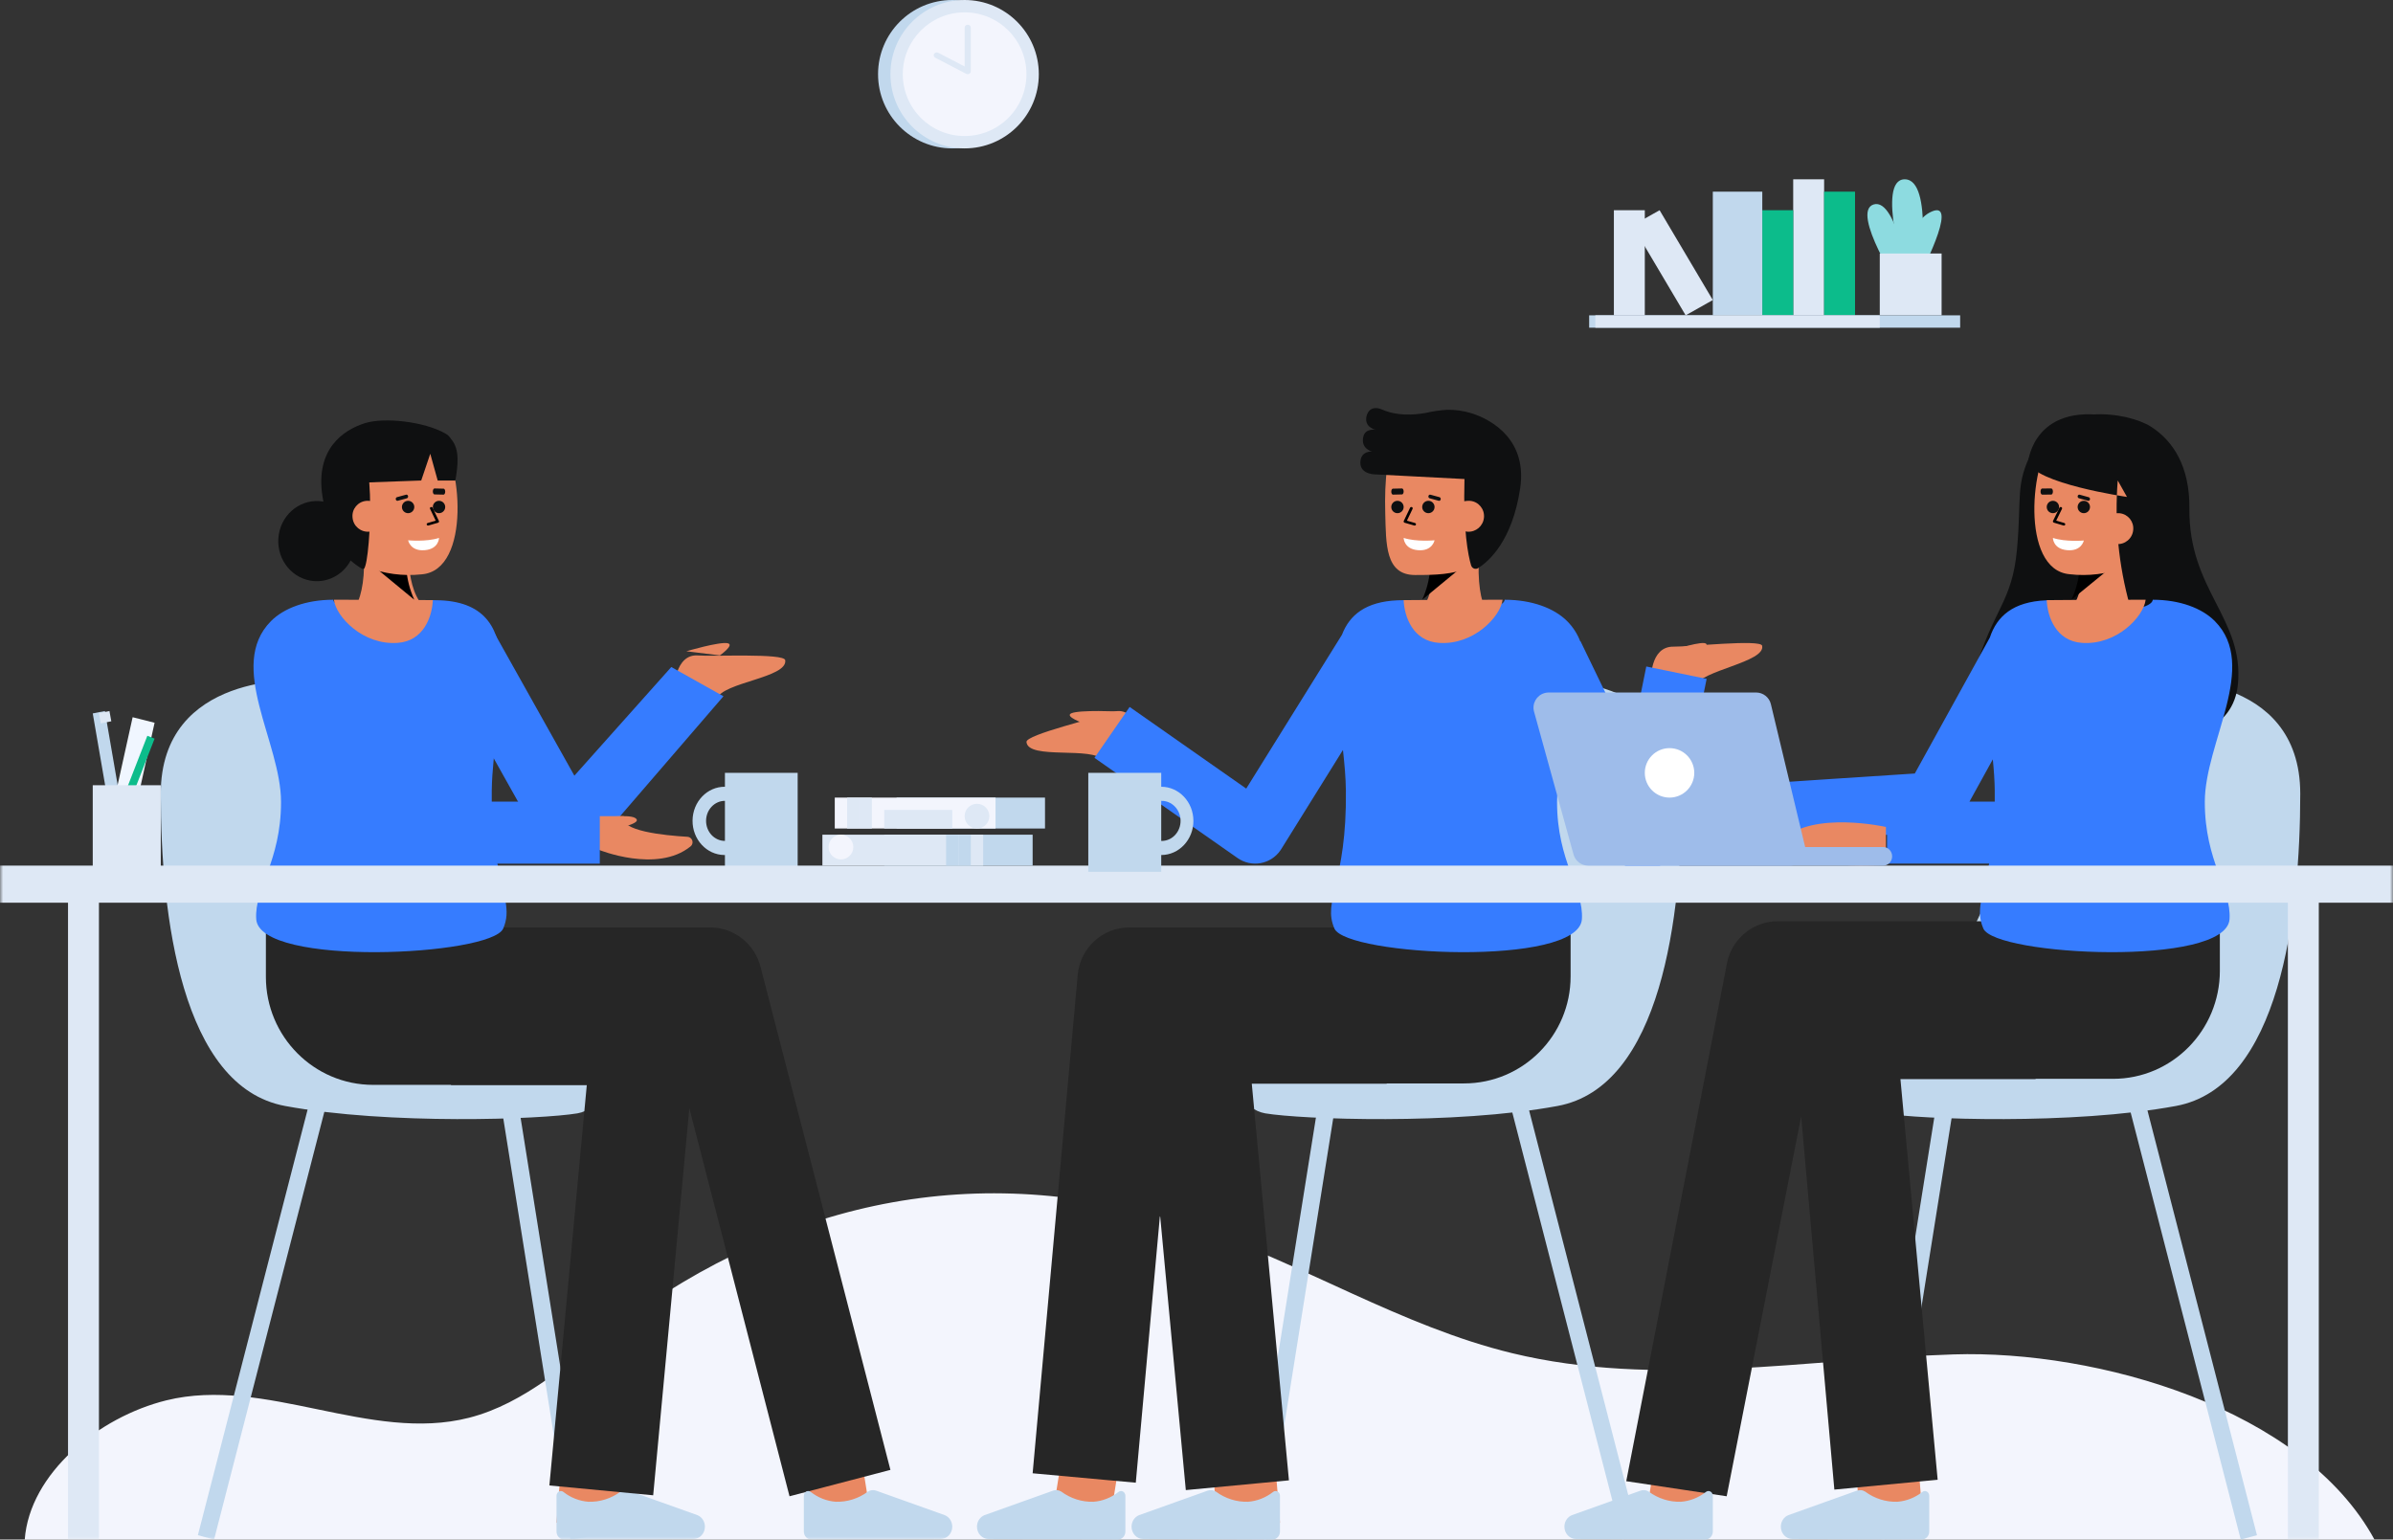 <?xml version="1.0" encoding="UTF-8"?>
<svg width="387px" height="249px" viewBox="0 0 387 249" version="1.1" xmlns="http://www.w3.org/2000/svg" xmlns:xlink="http://www.w3.org/1999/xlink">
    <rect x="0" y="0" width="387" height="249" fill="#333333" stroke="none"/>
    <!-- Generator: Sketch 59.1 (86144) - https://sketch.com -->
    <title>pricing</title>
    <desc>Created with Sketch.</desc>
    <defs>
        <polygon id="path-1" points="0 280 387 280 387 0 0 0"></polygon>
    </defs>
    <g id="页面-1" stroke="none" stroke-width="1" fill="none" fill-rule="evenodd">
        <g id="Pricing" transform="translate(-819, -183)">
            <g id="pricing" transform="translate(819, 152)">
                <path d="M114.188,163.764 C114.19,161.975 115.554,160.524 117.236,160.526 L117.236,167.005 C115.553,167.006 114.189,165.555 114.188,163.764 M117.236,169.288 L117.236,172 L129,172 L129,156 L117.236,156 L117.236,158.246 C114.371,158.218 112.026,160.667 112,163.716 C111.974,166.765 114.274,169.26 117.14,169.288 C117.172,169.288 117.204,169.288 117.236,169.288" id="Fill-1" fill="#C1D8ED"></path>
                <path d="M384,280 L4,280 C4.802,269.277 15.969,260.181 26.914,257.483 C42.926,253.54 59.87,264.381 75.845,260.304 C84.921,257.991 92.066,251.249 99.575,245.652 C127.901,224.531 159.616,218.288 193.138,229.467 C210.659,235.308 226.623,245.522 244.571,249.864 C267.78,255.482 292.05,250.824 315.917,250.056 C339.159,249.308 372.463,258.781 384,280" id="Fill-3" fill="#F3F5FD"></path>
                <polygon id="Fill-5" fill="#C1D8ED" points="244 208.703 246.621 208 265 279.297 262.379 280"></polygon>
                <polygon id="Fill-7" fill="#C1D8ED" points="202 279.576 213.252 209 216 209.424 204.749 280"></polygon>
                <path d="M249.257,141.023 C249.257,141.023 272,139.594 272,159.368 C272,179.142 268.65,206.779 251.89,209.877 C235.13,212.974 210.372,212.04 204.624,211.07 C197.562,209.879 194.483,193.576 203.89,192.485 C230.583,189.387 217.655,143.167 249.257,141.023" id="Fill-9" fill="#C1D8ED"></path>
                <path d="M242,132 C242,132 238.444,130.104 239.238,120.368 L231.891,119 C231.891,119 232.717,127.73 229,130.501 L242,132 Z" id="Fill-11" fill="#E98862"></path>
                <path d="M230,128 L236,123.053 L231.288,123 C231.151,124.738 230.714,126.435 230,128" id="Fill-13" fill="#000000"></path>
                <path d="M242.458,116.193 C241.95,119.107 240.345,121.866 237.752,122.807 C234.674,123.924 232.393,124 228.844,124 C224.001,124 224.161,118.993 224.024,113.948 C223.887,108.882 224.294,103.449 226.208,101.683 C230.028,98.16 241.244,100.392 242.608,106.285 C243.314,109.333 242.943,113.419 242.458,116.193" id="Fill-15" fill="#E98862"></path>
                <path d="M221.901,104.036 C221.901,104.036 219.967,103.583 220.496,101.562 C220.848,100.221 222.486,100.519 222.486,100.519 C222.486,100.519 220.935,100.221 220.935,98.802 C220.935,97.908 221.59,96.392 223.568,97.258 C225.888,98.275 228.533,98.144 230.545,97.789 C231.683,97.528 232.839,97.357 234.001,97.278 L234.007,97.278 C235.344,97.253 236.676,97.44 237.959,97.832 C241.556,98.961 246.999,102.342 245.842,110.008 C244.55,118.563 240.722,121.835 239.037,122.884 C238.674,123.114 238.202,122.991 237.983,122.61 C237.952,122.555 237.926,122.496 237.908,122.434 C237.431,120.831 236.608,116.796 236.838,108.477 C225.783,107.909 222.603,107.736 222.603,107.736 C222.603,107.736 220,107.838 220,105.845 C220,103.851 221.901,104.036 221.901,104.036" id="Fill-17" fill="#0F1011"></path>
                <path d="M231,112 C231.552,112 232,112.448 232,113 C232,113.552 231.552,114 231,114 C230.447,114 230,113.552 230,113 C230,112.448 230.447,112 231,112" id="Fill-19" fill="#0F1011"></path>
                <path d="M226,112 C226.553,112 227,112.448 227,113 C227,113.552 226.553,114 226,114 C225.447,114 225,113.552 225,113 C225,112.448 225.447,112 226,112" id="Fill-21" fill="#0F1011"></path>
                <path d="M225.254,111 C225.109,110.991 224.995,110.769 225,110.502 C225.004,110.249 225.114,110.045 225.251,110.034 L226.734,110 C226.878,110.004 226.994,110.214 227,110.477 C227.002,110.744 226.886,110.962 226.741,110.966 L226.74,110.966 L225.258,111 L225.254,111 Z" id="Fill-23" fill="#0F1011"></path>
                <path d="M232.737,112 C232.716,112 232.695,111.997 232.674,111.992 L231.206,111.591 C231.063,111.554 230.974,111.394 231.007,111.233 C231.039,111.072 231.181,110.971 231.323,111.008 C231.325,111.008 231.327,111.008 231.33,111.009 L232.798,111.41 C232.939,111.448 233.027,111.61 232.993,111.771 C232.964,111.905 232.858,112 232.737,112" id="Fill-25" fill="#0F1011"></path>
                <path d="M235.006,114.31 C234.913,115.699 235.954,116.9 237.331,116.994 C238.681,117.086 239.859,116.078 239.988,114.72 C240.122,113.358 239.135,112.144 237.784,112.009 C237.757,112.006 237.729,112.004 237.701,112.002 C235.92,111.946 235.119,112.923 235.006,114.31" id="Fill-27" fill="#E98862"></path>
                <path d="M228.777,116 C228.9,116 229,115.906 229,115.791 C229,115.699 228.936,115.618 228.842,115.591 L227.529,115.212 L228.448,113.292 C228.497,113.186 228.445,113.063 228.332,113.017 C228.221,112.972 228.092,113.018 228.042,113.121 L227.02,115.257 C226.969,115.362 227.019,115.486 227.131,115.534 C227.139,115.537 227.149,115.54 227.157,115.543 L228.712,115.991 C228.733,115.997 228.755,116 228.777,116" id="Fill-29" fill="#000000"></path>
                <path d="M232,118.383 C232,118.383 229.061,118.673 227,118 C227,118 227.017,119.809 229.342,119.987 C231.667,120.166 232,118.383 232,118.383" id="Fill-31" fill="#FFFFFF"></path>
                <polygon id="Fill-33" fill="#E98862" points="196 266.743 206.091 266 207 277.257 196.909 278"></polygon>
                <path d="M184.858,279.909 C183.827,279.904 182.995,279.009 183,277.909 C183,277.86 183.002,277.812 183.005,277.763 C183.062,276.991 183.533,276.324 184.214,276.053 L195.324,272.085 C195.759,271.931 196.237,271.988 196.63,272.24 C198.157,273.37 199.984,273.948 201.842,273.888 C203.289,273.779 204.678,273.237 205.852,272.326 C206.151,272.064 206.594,272.11 206.84,272.43 C206.944,272.565 207.001,272.733 207,272.908 L207,278.701 C207,279.418 206.455,280 205.783,280 L205.778,280 L184.858,279.909 Z" id="Fill-35" fill="#C1D8ED"></path>
                <polygon id="Fill-37" fill="#E98862" points="170 277.38 171.823 266 181 267.62 179.177 279"></polygon>
                <path d="M228.374,181.03 L228.374,181 L182.633,181 C178.3,181 174.683,184.318 174.292,188.651 L167,269.283 L183.681,270.804 L187.601,227.46 L191.772,272 L208.448,270.425 L202.441,206.278 L224.26,206.278 L224.26,206.229 L236.758,206.229 C246.281,206.229 254,198.477 254,188.915 L254,181.03 L228.374,181.03 Z" id="Fill-39" fill="#262626"></path>
                <path d="M159.858,279.91 C158.827,279.905 157.995,279.01 158,277.91 C158,277.861 158.002,277.813 158.005,277.764 C158.062,276.992 158.533,276.325 159.214,276.053 L170.324,272.085 C170.759,271.931 171.236,271.988 171.629,272.24 C173.157,273.37 174.984,273.948 176.842,273.888 C178.289,273.779 179.678,273.237 180.851,272.326 C181.151,272.064 181.594,272.111 181.84,272.431 C181.944,272.565 182,272.734 182,272.908 L182,278.701 C182,279.418 181.455,280 180.783,280 L180.778,280 L159.858,279.91 Z" id="Fill-41" fill="#C1D8ED"></path>
                <path d="M267.003,141.132 C267.003,141.132 266.75,135.531 270.655,135.587 C273.118,135.621 284.741,134.356 284.977,135.439 C285.561,138.116 274.939,139.423 274.116,142 L267.003,141.132 Z" id="Fill-43" fill="#E98862"></path>
                <path d="M269,136.628 C269,136.628 274.311,134.809 275.66,135.016 C276.856,135.2 274.513,137 274.513,137 L269,136.628 Z" id="Fill-45" fill="#E98862"></path>
                <path d="M185,150.656 C185,150.656 183.537,144.815 179.803,146.217 C177.448,147.103 165.898,149.81 166.001,151.004 C166.255,153.957 176.857,151.636 178.432,154 L185,150.656 Z" id="Fill-47" fill="#E98862"></path>
                <path d="M181,146.079 C181,146.079 174.622,145.775 173.268,146.36 C172.069,146.879 175.28,148 175.28,148 L181,146.079 Z" id="Fill-49" fill="#E98862"></path>
                <path d="M266.241,138.797 L263.688,151.421 L255.603,134.711 L255.56,134.732 C255.093,133.504 254.371,132.389 253.442,131.463 C251.36,129.366 247.751,128.005 243.356,128 C243.028,130.58 227.465,130.589 227.347,128.06 C226.753,128.069 226.291,128.083 226.003,128.092 C220.881,128.315 218.254,130.448 217.023,133.665 L201.543,158.543 L182.687,145.34 L177,153.572 L200.146,169.778 C202.403,171.359 205.506,170.798 207.076,168.526 C207.122,168.46 207.166,168.392 207.209,168.324 L217.184,152.295 C217.434,154.549 217.635,156.771 217.659,158.869 C217.832,173.801 213.831,176.616 215.805,181.178 C217.718,185.607 255.326,187.446 255.828,179.656 C256.147,174.698 251.808,170.371 251.808,160.708 C251.808,158.159 252.425,155.42 253.199,152.64 L261.162,169.099 C262.365,171.588 265.345,172.625 267.817,171.414 C269.212,170.731 270.21,169.433 270.519,167.903 L276,140.797 L266.241,138.797 Z" id="Fill-51" fill="#367CFF"></path>
                <path d="M227,128.063 C227.119,130.743 228.488,134.684 232.697,134.976 C238.316,135.375 242.671,130.733 243,128 L242.982,128 C237.458,128 230.227,128.01 227,128.063" id="Fill-53" fill="#E98862"></path>
                <polygon id="Fill-55" fill="#C1D8ED" points="344 208.703 346.621 208 365 279.297 362.379 280"></polygon>
                <polygon id="Fill-57" fill="#C1D8ED" points="302 279.576 313.252 209 316 209.424 304.749 280"></polygon>
                <path d="M349.257,141.023 C349.257,141.023 372,139.594 372,159.368 C372,179.142 368.651,206.779 351.89,209.877 C335.13,212.974 310.372,212.04 304.624,211.07 C297.562,209.879 294.483,193.576 303.89,192.485 C330.583,189.387 317.656,143.167 349.257,141.023" id="Fill-59" fill="#C1D8ED"></path>
                <path d="M354.071,113.226 C354.141,106.468 351.454,102.28 347.811,99.981 C344.215,97.712 332.94,95.737 328.666,103.974 C325.877,109.348 326.977,111.269 326.188,119.878 C325.398,128.487 322.362,129.389 319.283,139.823 C316.868,148.008 330.395,152.353 342.107,151.978 C353.819,151.602 361.246,149.023 361.926,141.62 C362.902,130.994 353.934,126.471 354.071,113.226" id="Fill-61" fill="#0F1011"></path>
                <path d="M347,132 C347,132 343.458,130.085 344.341,120.427 L336.999,119 C336.999,119 337.745,127.673 334,130.391 L347,132 Z" id="Fill-63" fill="#E98862"></path>
                <path d="M335,128 L341,123.098 L336.321,123 C336.17,124.742 335.722,126.437 335,128" id="Fill-65" fill="#000000"></path>
                <path d="M348.402,116.221 C347.865,119.117 346.232,121.85 343.625,122.764 C340.783,123.846 337.715,124.226 334.69,123.871 C326.632,123.147 328.395,105.101 332.256,101.627 C336.117,98.154 347.333,100.477 348.644,106.357 C349.323,109.4 348.912,113.465 348.402,116.221" id="Fill-67" fill="#E98862"></path>
                <path d="M337,112 C337.553,112 338,112.447 338,113 C338,113.552 337.553,114 337,114 C336.447,114 336,113.552 336,113 C336,112.447 336.447,112 337,112" id="Fill-69" fill="#0F1011"></path>
                <path d="M332,112 C332.553,112 333,112.448 333,113 C333,113.553 332.553,114 332,114 C331.447,114 331,113.553 331,113 C331,112.448 331.447,112 332,112" id="Fill-71" fill="#0F1011"></path>
                <path d="M330.254,111 C330.108,110.989 329.994,110.759 330,110.485 C330.005,110.227 330.116,110.019 330.254,110.009 L331.746,110 C331.892,110.01 332.006,110.241 332,110.515 C331.994,110.773 331.884,110.98 331.746,110.991 L330.254,111 Z" id="Fill-73" fill="#0F1011"></path>
                <path d="M337.734,112 C337.713,112 337.691,111.997 337.67,111.991 L336.201,111.582 C336.059,111.542 335.973,111.382 336.008,111.224 C336.043,111.066 336.187,110.969 336.33,111.009 L337.799,111.419 C337.941,111.458 338.027,111.618 337.992,111.776 C337.963,111.908 337.856,112 337.734,112" id="Fill-75" fill="#0F1011"></path>
                <path d="M337,118.421 C337,118.421 334.055,118.683 332,118 C332,118 332,119.789 334.325,119.985 C336.65,120.18 337,118.421 337,118.421" id="Fill-77" fill="#FFFFFF"></path>
                <path d="M342.482,108.706 C341.947,115.537 342.615,122.411 344.455,129 C344.455,129 349.986,119.459 350.907,111.476 C351.77,103.992 346.414,99.519 342.778,98.651 C328.959,95.352 328,105.668 328,105.668 C328.892,109.187 343.978,111.37 343.978,111.37" id="Fill-79" fill="#0F1011"></path>
                <path d="M340.011,116.269 C339.885,117.646 340.897,118.864 342.271,118.99 C343.645,119.115 344.861,118.101 344.985,116.724 C345.132,115.373 344.157,114.158 342.809,114.012 C342.781,114.009 342.753,114.006 342.725,114.004 C340.945,113.929 340.135,114.892 340.011,116.269" id="Fill-81" fill="#E98862"></path>
                <path d="M333.778,116 C333.9,116 334,115.906 334,115.791 C334,115.7 333.937,115.62 333.845,115.592 L332.534,115.202 L333.471,113.291 C333.519,113.185 333.467,113.062 333.353,113.017 C333.244,112.973 333.118,113.017 333.065,113.116 L332.021,115.243 C331.969,115.347 332.018,115.472 332.13,115.52 C332.138,115.523 332.146,115.527 332.155,115.529 L333.708,115.989 C333.73,115.996 333.754,116 333.778,116" id="Fill-83" fill="#000000"></path>
                <path d="M283.995,158.748 C283.995,158.748 272.255,156.095 267.263,160.783 C266.915,161.111 266.912,161.647 267.257,161.978 C267.431,162.145 267.67,162.236 267.918,162.228 C270.72,162.133 274.535,162.349 276.852,163.341 C276.041,163.702 275.217,164.164 275.402,164.468 C275.914,165.315 284,164.897 284,164.897 L283.995,158.748 Z" id="Fill-85" fill="#E98862"></path>
                <polygon id="Fill-87" fill="#E98862" points="300 266.743 310.091 266 311 277.257 300.909 278"></polygon>
                <path d="M289.859,279.909 C288.828,279.905 287.995,279.01 288,277.91 C288,277.861 288,277.813 288.006,277.764 C288.063,276.992 288.534,276.325 289.214,276.054 L300.324,272.085 C300.76,271.931 301.236,271.988 301.629,272.24 C303.157,273.37 304.984,273.948 306.842,273.888 C308.29,273.779 309.678,273.237 310.851,272.326 C311.152,272.063 311.595,272.111 311.841,272.432 C311.944,272.566 312,272.734 312,272.908 L312,278.701 C312,279.418 311.455,280 310.783,280 L310.778,280 L289.859,279.909 Z" id="Fill-89" fill="#C1D8ED"></path>
                <polygon id="Fill-91" fill="#E98862" points="266 277.38 267.823 266 277 267.62 275.177 279"></polygon>
                <path d="M263,270.563 L279.377,186.357 C280.338,182.614 283.675,180 287.495,180 L333.326,180 L333.326,180.03 L359,180.03 L359,187.996 C359,197.654 351.267,205.485 341.726,205.485 L329.204,205.485 L329.204,205.535 L307.343,205.535 L313.362,270.33 L296.655,271.921 L291.288,211.56 L279.242,273 L263,270.563 Z" id="Fill-93" fill="#262626"></path>
                <path d="M322.593,158.868 C322.6,159.484 322.597,160.072 322.593,160.647 L318.51,160.647 L322.281,153.813 C322.451,155.543 322.576,157.244 322.594,158.868 L322.593,158.868 Z M305.176,170.675 L321.683,170.675 C320.709,175.981 319.471,178.211 320.748,181.178 C322.652,185.607 360.064,187.446 360.565,179.656 C360.882,174.698 356.565,170.366 356.565,160.708 C356.565,151.05 365.349,138.706 358.192,131.463 C356.12,129.366 352.53,128.005 348.159,128 C347.832,130.58 332.35,130.589 332.231,128.06 C331.641,128.069 331.182,128.083 330.895,128.092 C325.561,128.325 322.946,130.652 321.798,134.125 L309.665,156.104 L283,157.842 L283.593,166.56 L305.178,166.019 L305.176,170.675 Z" id="Fill-95" fill="#367CFF"></path>
                <path d="M331,128.063 C331.119,130.743 332.488,134.684 336.697,134.976 C342.316,135.375 346.671,130.733 347,128 L346.982,128 C341.458,128 334.227,128.01 331,128.063" id="Fill-97" fill="#E98862"></path>
                <path d="M254.858,279.91 C253.827,279.905 252.995,279.011 253,277.911 L253,277.91 C253,277.861 253.002,277.813 253.005,277.764 C253.062,276.992 253.534,276.325 254.214,276.054 L265.324,272.085 C265.759,271.931 266.236,271.988 266.63,272.24 C268.157,273.37 269.984,273.948 271.842,273.888 C273.289,273.779 274.678,273.237 275.851,272.326 C276.152,272.064 276.595,272.111 276.841,272.431 C276.944,272.566 277,272.734 277,272.908 L277,278.701 C277,279.418 276.455,280 275.783,280 L275.777,280 L254.858,279.91 Z" id="Fill-99" fill="#C1D8ED"></path>
                <path d="M304.995,164.748 C304.995,164.748 293.255,162.095 288.263,166.783 C287.915,167.111 287.912,167.647 288.257,167.978 C288.431,168.146 288.67,168.236 288.918,168.228 C291.72,168.132 295.535,168.349 297.852,169.341 C297.041,169.702 296.217,170.164 296.401,170.469 C296.914,171.315 305,170.897 305,170.897 L304.995,164.748 Z" id="Fill-101" fill="#E98862"></path>
                <polygon id="Fill-103" fill="#DEE8F5" points="264 67.472 268.393 65 277 79.528 272.607 82"></polygon>
                <mask id="mask-2" fill="white">
                    <use xlink:href="#path-1"></use>
                </mask>
                <g id="Clip-106"></g>
                <polygon id="Fill-105" fill="#DEE8F5" mask="url(#mask-2)" points="261 82 266 82 266 65 261 65"></polygon>
                <polygon id="Fill-107" fill="#DEE8F5" mask="url(#mask-2)" points="290 82 295 82 295 60 290 60"></polygon>
                <polygon id="Fill-108" fill="#0CBC8B" mask="url(#mask-2)" points="285 82 290 82 290 65 285 65"></polygon>
                <polygon id="Fill-109" fill="#0CBC8B" mask="url(#mask-2)" points="295 82 300 82 300 62 295 62"></polygon>
                <polygon id="Fill-110" fill="#C1D8ED" mask="url(#mask-2)" points="277 82 285 82 285 62 277 62"></polygon>
                <path d="M308,76 C308,76 307.974,67.056 312.457,65.188 C316.94,63.32 310.228,76 310.228,76 L308,76 Z" id="Fill-111" fill="#8DDBE0" mask="url(#mask-2)"></path>
                <path d="M310.437,76 C310.437,76 312.738,60 308.037,60 C303.336,60 308.245,76 308.245,76" id="Fill-112" fill="#8DDBE0" mask="url(#mask-2)"></path>
                <path d="M309,77.538 C309,77.538 306.847,62.892 303.011,64.067 C299.175,65.242 307.491,78 307.491,78 L309,77.538 Z" id="Fill-113" fill="#8DDBE0" mask="url(#mask-2)"></path>
                <polygon id="Fill-114" fill="#DEE8F5" mask="url(#mask-2)" points="304 82 314 82 314 72 304 72"></polygon>
                <polygon id="Fill-115" fill="#C1D8ED" mask="url(#mask-2)" points="257 84 317 84 317 82 257 82"></polygon>
                <polygon id="Fill-116" fill="#DEE8F5" mask="url(#mask-2)" points="258 84 304 84 304 82 258 82"></polygon>
                <polygon id="Fill-117" fill="#C1D8ED" mask="url(#mask-2)" points="32 279.297 50.38 208 53 208.703 34.62 280"></polygon>
                <polygon id="Fill-118" fill="#C1D8ED" mask="url(#mask-2)" points="81 209.424 83.749 209 95 279.577 92.251 280"></polygon>
                <path d="M48.744,141.023 C48.744,141.023 26,139.594 26,159.368 C26,179.142 29.352,206.779 46.11,209.877 C62.869,212.974 87.628,212.04 93.376,211.07 C100.438,209.879 103.517,193.576 94.11,192.485 C67.415,189.387 80.344,143.167 48.744,141.023" id="Fill-119" fill="#C1D8ED" mask="url(#mask-2)"></path>
                <path d="M56,131 C56,131 59.556,129.104 58.762,119.37 L66.109,118 C66.109,118 65.283,126.728 69,129.499 L56,131 Z" id="Fill-120" fill="#E98862" mask="url(#mask-2)"></path>
                <path d="M67,128 L61,123.053 L65.712,123 C65.849,124.739 66.285,126.435 67,128" id="Fill-121" fill="#000000" mask="url(#mask-2)"></path>
                <path d="M54.543,116.119 C55.054,119.02 56.664,121.767 59.265,122.703 C62.102,123.81 65.17,124.217 68.203,123.891 C76.278,123.239 74.681,105.185 70.847,101.676 C67.013,98.168 55.761,100.39 54.393,106.256 C53.685,109.29 54.057,113.358 54.543,116.119" id="Fill-122" fill="#E98862" mask="url(#mask-2)"></path>
                <path d="M72.958,102.012 C72.725,101.628 72.399,101.316 72.012,101.105 C68.55,99.149 62.132,98.473 59.05,99.43 C55.475,100.541 50.991,103.654 52.14,111.202 C52.188,111.52 52.24,111.826 52.294,112.128 C48.896,111.525 45.671,113.897 45.09,117.426 C44.509,120.954 46.793,124.304 50.191,124.907 C52.81,125.372 55.425,124.064 56.708,121.648 C57.239,122.124 57.812,122.547 58.419,122.909 C58.846,123.172 58.95,122.958 59.098,122.466 C59.615,120.748 60.123,113.953 59.717,109.018 L68.12,108.716 L69.584,104.391 L70.784,108.716 L73.646,108.716 C74.03,106.373 74.424,103.717 72.958,102.012" id="Fill-123" fill="#0F1011" mask="url(#mask-2)"></path>
                <path d="M66,112 C66.552,112 67,112.447 67,113 C67,113.552 66.552,114 66,114 C65.448,114 65,113.552 65,113 C65,112.447 65.448,112 66,112" id="Fill-124" fill="#0F1011" mask="url(#mask-2)"></path>
                <path d="M71,112 C71.552,112 72,112.447 72,113 C72,113.552 71.552,114 71,114 C70.448,114 70,113.552 70,113 C70,112.447 70.448,112 71,112" id="Fill-125" fill="#0F1011" mask="url(#mask-2)"></path>
                <path d="M71.745,111 C71.891,110.991 72.004,110.768 72,110.502 C71.995,110.249 71.886,110.045 71.748,110.034 L70.266,110 C70.122,110.004 70.006,110.214 70,110.477 C69.998,110.744 70.114,110.962 70.259,110.966 L70.26,110.966 L71.742,111 L71.745,111 Z" id="Fill-126" fill="#0F1011" mask="url(#mask-2)"></path>
                <path d="M64.265,112 C64.286,112 64.307,111.997 64.327,111.992 L65.802,111.59 C65.944,111.548 66.029,111.384 65.991,111.224 C65.955,111.069 65.817,110.973 65.679,111.007 L64.203,111.408 C64.061,111.447 63.973,111.609 64.008,111.77 C64.036,111.905 64.143,112 64.265,112" id="Fill-127" fill="#0F1011" mask="url(#mask-2)"></path>
                <path d="M61.988,114.278 C62.12,115.644 61.114,116.857 59.742,116.988 C58.369,117.12 57.149,116.118 57.018,114.752 C57.016,114.729 57.014,114.706 57.012,114.682 C56.879,113.339 57.865,112.142 59.214,112.009 C59.241,112.006 59.269,112.004 59.296,112.002 C61.076,111.946 61.876,112.91 61.988,114.278" id="Fill-128" fill="#E98862" mask="url(#mask-2)"></path>
                <path d="M69.223,116 C69.1,116 69,115.907 69,115.791 C69,115.7 69.064,115.619 69.157,115.592 L70.47,115.215 L69.552,113.3 C69.498,113.196 69.544,113.072 69.655,113.021 C69.765,112.971 69.899,113.014 69.953,113.117 C69.955,113.121 69.957,113.125 69.958,113.129 L70.98,115.259 C71.031,115.364 70.98,115.488 70.869,115.535 C70.86,115.539 70.851,115.542 70.842,115.544 L69.288,115.991 C69.267,115.997 69.245,116 69.223,116" id="Fill-129" fill="#000000" mask="url(#mask-2)"></path>
                <path d="M66,118.383 C66,118.383 68.938,118.673 71,118 C71,118 70.984,119.809 68.658,119.987 C66.332,120.166 66,118.383 66,118.383" id="Fill-130" fill="#FFFFFF" mask="url(#mask-2)"></path>
                <polygon id="Fill-131" fill="#E98862" mask="url(#mask-2)" points="90 277.257 90.909 266 101 266.743 100.091 278"></polygon>
                <path d="M112.142,279.909 C113.173,279.905 114.005,279.009 114,277.91 C114,277.861 113.998,277.812 113.995,277.763 C113.938,276.991 113.467,276.324 112.786,276.053 L101.676,272.085 C101.241,271.931 100.764,271.988 100.371,272.24 C98.843,273.37 97.016,273.948 95.158,273.888 C93.711,273.779 92.322,273.237 91.149,272.326 C90.849,272.064 90.406,272.111 90.16,272.431 C90.056,272.565 90,272.734 90,272.908 L90,278.701 C90,279.418 90.545,280 91.217,280 L91.222,280 L112.142,279.909 Z" id="Fill-132" fill="#C1D8ED" mask="url(#mask-2)"></path>
                <polygon id="Fill-133" fill="#E98862" mask="url(#mask-2)" points="130 267.62 139.177 266 141 277.38 131.823 279"></polygon>
                <path d="M144,268.733 L122.991,187.352 C122.026,183.612 118.673,181.001 114.835,181 L68.793,181 L68.793,181.03 L43,181.03 L43,188.989 C43,198.639 50.77,206.462 60.354,206.462 L72.934,206.462 L72.934,206.512 L94.896,206.512 L88.849,271.253 L105.634,272.843 L111.481,210.239 L127.683,273 L144,268.733 Z" id="Fill-134" fill="#262626" mask="url(#mask-2)"></path>
                <path d="M152.142,279.909 C153.173,279.904 154.005,279.009 154,277.909 C154,277.86 153.998,277.812 153.995,277.763 C153.938,276.991 153.467,276.324 152.786,276.053 L141.677,272.085 C141.241,271.931 140.764,271.988 140.371,272.24 C138.844,273.37 137.017,273.948 135.158,273.888 C133.711,273.779 132.321,273.237 131.149,272.326 C130.849,272.064 130.406,272.11 130.16,272.43 C130.056,272.565 130,272.733 130,272.908 L130,278.701 C130,279.418 130.545,280 131.217,280 L131.222,280 L152.142,279.909 Z" id="Fill-135" fill="#C1D8ED" mask="url(#mask-2)"></path>
                <path d="M109,142.629 C109,142.629 109.067,136.703 112.902,137.012 C115.321,137.206 126.816,136.617 126.988,137.773 C127.411,140.635 116.896,141.334 115.942,144 L109,142.629 Z" id="Fill-136" fill="#E98862" mask="url(#mask-2)"></path>
                <path d="M111,136.331 C111,136.331 116.365,134.752 117.683,135.034 C118.85,135.284 116.417,137 116.417,137 L111,136.331 Z" id="Fill-137" fill="#E98862" mask="url(#mask-2)"></path>
                <path d="M91.953,170 C90.139,169.999 88.468,169.022 87.583,167.444 L71,137.864 L79.739,133 L92.888,156.456 L108.563,138.882 L117,143.61 L95.695,168.328 C94.744,169.393 93.382,170.001 91.953,170" id="Fill-138" fill="#367CFF" mask="url(#mask-2)"></path>
                <path d="M97,163.203 C98.308,163.203 102.68,162.541 102.992,163.607 C103.179,164.245 99.92,165 99.92,165" id="Fill-139" fill="#E98862" mask="url(#mask-2)"></path>
                <path d="M96.829,168.439 C96.829,168.439 106.258,172.289 111.675,167.897 C112.054,167.59 112.109,167.036 111.8,166.66 C111.644,166.47 111.415,166.353 111.169,166.338 C107.516,166.125 100.011,165.393 100.89,163 L95,163" id="Fill-140" fill="#E98862" mask="url(#mask-2)"></path>
                <path d="M96.999,160.647 L79.528,160.647 C79.522,160.072 79.52,159.484 79.528,158.869 C79.674,146.116 86.32,128.75 71.2,128.092 C70.912,128.083 70.452,128.069 69.859,128.06 C69.741,130.589 54.21,130.58 53.882,128 C49.497,128.005 45.895,129.366 43.817,131.463 C36.637,138.706 45.449,151.05 45.449,160.708 C45.449,170.366 41.118,174.698 41.437,179.656 C41.939,187.446 79.469,185.607 81.379,181.178 C82.66,178.211 81.419,175.981 80.442,170.676 L97,170.676 L96.999,160.647 Z" id="Fill-141" fill="#367CFF" mask="url(#mask-2)"></path>
                <path d="M70,128.063 C69.881,130.743 68.512,134.684 64.303,134.976 C58.684,135.375 54.329,130.733 54,128 L54.018,128 C59.542,128 66.773,128.01 70,128.063" id="Fill-142" fill="#E98862" mask="url(#mask-2)"></path>
                <polygon id="Fill-143" fill="#DEE8F5" mask="url(#mask-2)" points="11 280 16 280 16 175 11 175"></polygon>
                <polygon id="Fill-144" fill="#DEE8F5" mask="url(#mask-2)" points="370 280 375 280 375 175 370 175"></polygon>
                <polygon id="Fill-145" fill="#DEE8F5" mask="url(#mask-2)" points="0 177 387 177 387 171 0 171"></polygon>
                <polygon id="Fill-146" fill="#F0F6FF" mask="url(#mask-2)" points="21.45 147 25 147.896 20.55 168 17 167.104"></polygon>
                <polygon id="Fill-147" fill="#C1D8ED" mask="url(#mask-2)" points="15 146.387 16.963 146 20 163.613 18.037 164"></polygon>
                <polygon id="Fill-148" fill="#DEE8F5" mask="url(#mask-2)" points="16 146.341 17.7 146 18 147.659 16.299 148"></polygon>
                <polygon id="Fill-149" fill="#0CBC8B" mask="url(#mask-2)" points="17 167.534 23.83 150 25 150.466 18.17 168"></polygon>
                <polygon id="Fill-150" fill="#DEE8F5" mask="url(#mask-2)" points="15 172 26 172 26 158 15 158"></polygon>
                <polygon id="Fill-151" fill="#C1D8ED" mask="url(#mask-2)" points="143 171 167 171 167 166 143 166"></polygon>
                <polygon id="Fill-152" fill="#DEE8F5" mask="url(#mask-2)" points="133 171 159 171 159 166 133 166"></polygon>
                <polygon id="Fill-153" fill="#C1D8ED" mask="url(#mask-2)" points="155 171 157 171 157 166 155 166"></polygon>
                <polygon id="Fill-154" fill="#C1D8ED" mask="url(#mask-2)" points="153 171 155 171 155 166 153 166"></polygon>
                <path d="M136,166 C137.105,166 138,166.895 138,168 C138,169.105 137.105,170 136,170 C134.895,170 134,169.105 134,168 C134,166.895 134.895,166 136,166" id="Fill-155" fill="#F3F5FD" mask="url(#mask-2)"></path>
                <polygon id="Fill-156" fill="#C1D8ED" mask="url(#mask-2)" points="145 165 169 165 169 160 145 160"></polygon>
                <polygon id="Fill-157" fill="#F3F5FD" mask="url(#mask-2)" points="135 165 161 165 161 160 135 160"></polygon>
                <polygon id="Fill-158" fill="#DEE8F5" mask="url(#mask-2)" points="137 165 139 165 139 160 137 160"></polygon>
                <polygon id="Fill-159" fill="#DEE8F5" mask="url(#mask-2)" points="139 165 141 165 141 160 139 160"></polygon>
                <path d="M158,161 C159.105,161 160,161.895 160,163 C160,164.105 159.105,165 158,165 C156.895,165 156,164.105 156,163 C156,161.895 156.895,161 158,161" id="Fill-160" fill="#DEE8F5" mask="url(#mask-2)"></path>
                <polygon id="Fill-161" fill="#DEE8F5" mask="url(#mask-2)" points="143 165 154 165 154 162 143 162"></polygon>
                <path d="M286.389,144.882 L291.933,167.987 C292.247,169.301 291.43,170.62 290.107,170.933 C289.92,170.978 289.729,171 289.537,171 L256.852,171 C255.742,171 254.769,170.263 254.475,169.201 L248.088,146.095 C247.728,144.791 248.501,143.445 249.814,143.087 C250.026,143.029 250.246,143 250.465,143 L283.992,143 C285.134,143.001 286.125,143.78 286.389,144.882" id="Fill-162" fill="#9EBCEA" mask="url(#mask-2)"></path>
                <path d="M304.565,171 L265.434,171 C264.642,171 264,170.328 264,169.5 C264,168.672 264.642,168 265.434,168 L304.565,168 C305.358,168 306,168.672 306,169.5 C306,170.328 305.358,171 304.565,171" id="Fill-163" fill="#9EBCEA" mask="url(#mask-2)"></path>
                <path d="M270,152 C272.209,152 274,153.791 274,156 C274,158.209 272.209,160 270,160 C267.791,160 266,158.209 266,156 C266,153.791 267.791,152 270,152" id="Fill-164" fill="#FFFFFF" mask="url(#mask-2)"></path>
                <path d="M187.796,167.008 L187.796,160.528 C189.482,160.485 190.882,161.9 190.923,163.689 C190.963,165.479 189.63,166.964 187.944,167.008 C187.895,167.009 187.845,167.009 187.796,167.008 L187.796,167.008 Z M193,163.765 C192.998,160.716 190.669,158.246 187.796,158.246 L187.796,156 L176,156 L176,172 L187.796,172 L187.796,169.288 C190.67,169.288 193,166.815 193,163.766 L193,163.765 Z" id="Fill-165" fill="#C1D8ED" mask="url(#mask-2)"></path>
                <path d="M154,31 C160.627,31 166,36.373 166,43 C166,49.627 160.627,55 154,55 C147.373,55 142,49.627 142,43 C142,36.373 147.373,31 154,31" id="Fill-166" fill="#C1D8ED" mask="url(#mask-2)"></path>
                <path d="M156,31 C162.627,31 168,36.373 168,43 C168,49.627 162.627,55 156,55 C149.373,55 144,49.627 144,43 C144,36.373 149.373,31 156,31" id="Fill-167" fill="#DEE8F5" mask="url(#mask-2)"></path>
                <path d="M156,33 C161.523,33 166,37.477 166,43 C166,48.523 161.523,53 156,53 C150.477,53 146,48.523 146,43 C146,37.477 150.477,33 156,33" id="Fill-168" fill="#F3F5FD" mask="url(#mask-2)"></path>
                <path d="M156.504,43 C156.419,43 156.335,42.98 156.261,42.941 L151.253,40.336 C151.014,40.212 150.93,39.933 151.064,39.711 C151.198,39.49 151.5,39.412 151.739,39.536 L156.008,41.756 L156.008,35.445 C156.016,35.192 156.245,34.992 156.519,35 C156.781,35.007 156.992,35.202 157,35.445 L157,42.541 C157,42.794 156.778,43 156.504,43" id="Fill-169" fill="#DEE8F5" mask="url(#mask-2)"></path>
            </g>
        </g>
    </g>
</svg>